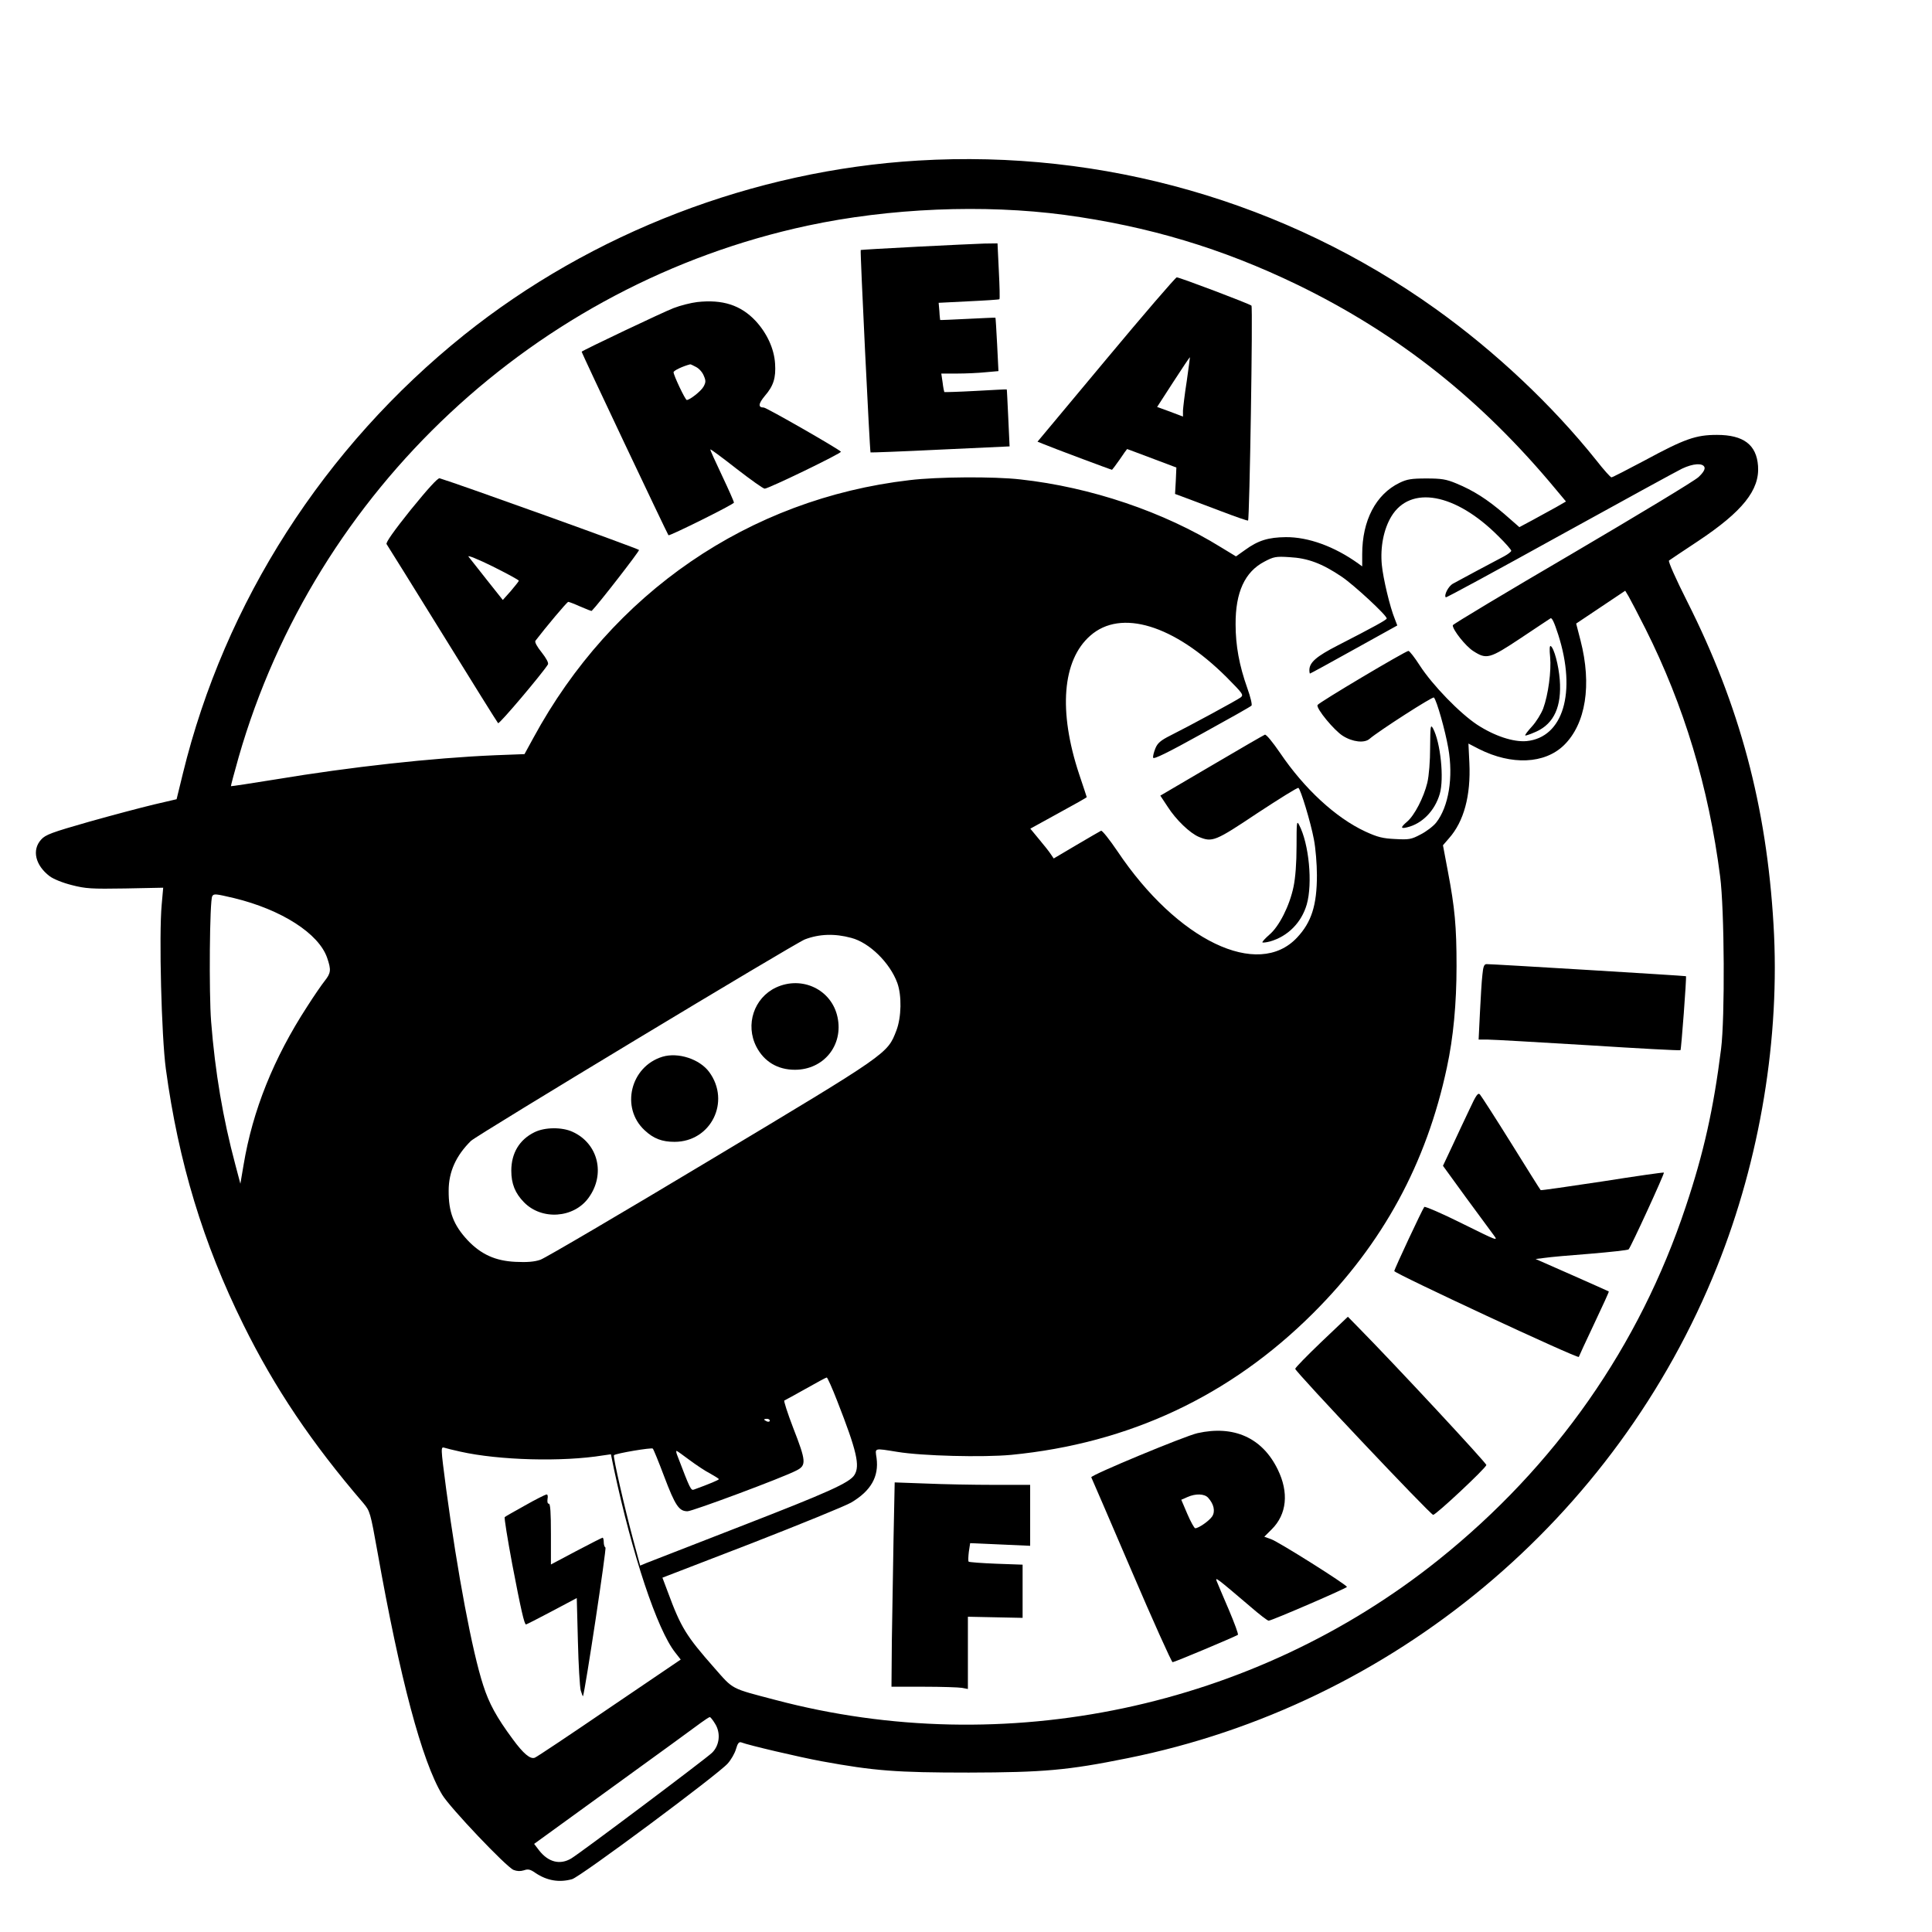 <?xml version="1.0" standalone="no"?>
<!DOCTYPE svg PUBLIC "-//W3C//DTD SVG 20010904//EN"
 "http://www.w3.org/TR/2001/REC-SVG-20010904/DTD/svg10.dtd">
<svg version="1.0" xmlns="http://www.w3.org/2000/svg"
 width="1024pt" height="1024pt" viewBox="0 0 1024 1024"
 preserveAspectRatio="xMidYMid meet">
<g transform="translate(0,1024) scale(0.1,-0.1)"
fill="#000000" stroke="none">
<path d="M4866 9389 c-870 -52 -1729 -382 -2406 -924 -742 -595 -1269 -1416
-1491 -2326 l-33 -135 -120 -28 c-67 -16 -222 -57 -346 -92 -196 -56 -229 -68
-252 -94 -50 -55 -31 -136 45 -194 20 -15 69 -35 117 -47 73 -19 105 -21 284
-18 l201 4 -8 -90 c-15 -160 -1 -700 22 -870 67 -495 198 -926 411 -1356 166
-336 361 -626 636 -946 35 -42 37 -48 75 -260 119 -670 235 -1107 343 -1286
41 -68 339 -382 378 -398 18 -7 36 -8 55 -2 22 8 34 5 61 -14 61 -41 126 -52
194 -33 44 12 775 556 825 613 18 20 38 55 44 77 9 31 16 39 28 35 38 -15 307
-78 426 -100 279 -51 395 -60 780 -60 396 1 524 12 840 76 1408 283 2591 1269
3126 2606 228 569 335 1215 299 1813 -37 627 -179 1160 -458 1713 -58 115
-101 211 -96 216 5 4 74 50 154 103 236 157 327 271 318 398 -8 113 -77 165
-218 165 -112 0 -171 -21 -382 -135 -92 -49 -172 -90 -177 -90 -5 0 -41 40
-80 90 -234 293 -536 577 -852 803 -795 568 -1763 845 -2743 786z m777 -288
c443 -60 834 -177 1233 -370 537 -261 977 -610 1373 -1088 l51 -61 -52 -30
c-29 -16 -85 -47 -124 -68 l-71 -38 -80 70 c-91 78 -163 124 -255 162 -53 22
-78 26 -158 26 -79 0 -103 -4 -142 -23 -126 -61 -198 -200 -198 -378 l0 -65
-22 16 c-126 90 -264 140 -383 139 -92 -1 -146 -17 -216 -68 l-48 -34 -79 48
c-303 188 -690 319 -1064 360 -139 16 -442 14 -588 -4 -850 -99 -1576 -597
-1993 -1366 l-47 -86 -157 -6 c-332 -14 -766 -62 -1162 -128 -129 -21 -236
-37 -237 -36 -1 1 17 70 41 154 407 1416 1575 2508 3015 2817 434 93 934 114
1363 57z m3391 -1337 c4 -11 -6 -29 -32 -53 -21 -20 -323 -202 -670 -406 -347
-203 -632 -374 -632 -379 -1 -24 69 -112 109 -137 70 -45 86 -41 250 68 80 53
151 101 158 105 8 7 20 -18 42 -86 98 -306 26 -545 -168 -564 -70 -6 -170 27
-262 87 -92 61 -236 209 -304 314 -27 42 -54 77 -60 77 -15 0 -478 -275 -482
-287 -7 -19 88 -134 134 -163 52 -33 115 -40 142 -16 49 42 335 226 341 219
15 -15 60 -175 76 -267 28 -156 2 -312 -64 -396 -15 -19 -53 -48 -83 -63 -49
-26 -61 -28 -134 -24 -66 3 -94 10 -159 40 -157 73 -323 227 -451 416 -39 57
-74 100 -81 97 -7 -3 -134 -76 -283 -164 l-271 -159 39 -59 c44 -69 118 -140
166 -160 71 -29 86 -23 309 126 116 76 213 137 218 134 12 -8 65 -182 82 -273
9 -46 16 -131 16 -190 0 -159 -29 -249 -105 -330 -207 -222 -635 -16 -952 457
-42 62 -81 111 -87 109 -6 -3 -65 -37 -131 -76 l-120 -71 -15 22 c-8 13 -36
48 -62 79 l-47 57 149 82 c83 45 150 83 150 85 0 1 -18 56 -40 121 -111 334
-90 605 59 735 162 143 443 57 721 -219 89 -90 93 -95 75 -109 -22 -16 -275
-153 -373 -202 -50 -25 -67 -40 -78 -67 -8 -20 -14 -42 -12 -50 2 -10 78 27
258 127 140 77 259 144 263 149 5 4 -5 46 -22 93 -43 121 -62 226 -62 338 -1
170 49 278 152 332 49 26 61 29 134 24 96 -5 172 -33 277 -104 65 -44 238
-204 238 -221 0 -7 -67 -44 -260 -143 -113 -58 -150 -90 -150 -131 0 -10 2
-18 3 -18 2 0 107 57 234 128 l229 127 -13 34 c-26 63 -62 215 -69 287 -9 95
10 189 50 256 101 168 340 125 568 -104 38 -37 68 -72 68 -77 0 -5 -17 -18
-37 -29 -56 -29 -244 -130 -273 -146 -23 -13 -48 -61 -37 -72 2 -3 274 145
603 327 330 182 622 342 649 355 59 28 110 31 119 8z m-313 -856 c205 -409
335 -839 396 -1313 23 -177 26 -749 5 -915 -40 -318 -92 -551 -187 -835 -246
-740 -691 -1376 -1310 -1872 -980 -785 -2299 -1065 -3515 -743 -240 63 -221
53 -324 170 -149 169 -177 214 -246 401 l-29 77 472 182 c259 101 497 198 528
216 105 62 148 137 135 236 -8 55 -16 53 109 33 132 -22 455 -30 605 -16 625
61 1160 312 1600 751 369 368 601 794 709 1303 34 157 51 338 51 537 0 210 -9
307 -46 502 l-26 138 32 37 c79 89 116 226 108 399 l-5 103 56 -29 c173 -87
348 -79 450 20 116 113 149 320 88 556 l-23 89 130 87 130 87 18 -30 c10 -17
50 -94 89 -171z m-7481 -1428 c252 -61 450 -188 494 -317 22 -64 20 -80 -13
-122 -16 -20 -58 -81 -93 -136 -178 -274 -289 -551 -337 -839 l-17 -100 -27
102 c-65 243 -107 489 -128 757 -12 150 -8 643 6 665 8 14 17 13 115 -10z
m3272 -211 c96 -25 205 -132 244 -239 24 -67 22 -181 -5 -252 -48 -124 -39
-118 -983 -684 -473 -284 -880 -523 -904 -531 -32 -11 -71 -14 -132 -11 -107
5 -183 40 -254 115 -74 80 -101 149 -100 263 0 99 39 185 118 263 29 29 1718
1048 1770 1068 76 29 158 32 246 8z m-74 -2456 c103 -263 121 -342 91 -390
-25 -42 -143 -94 -604 -273 -258 -100 -484 -188 -501 -195 l-31 -13 -37 137
c-46 171 -108 442 -102 448 10 10 201 42 206 35 4 -4 31 -70 60 -147 59 -156
79 -185 124 -185 26 0 507 179 577 216 54 27 52 49 -17 226 -30 78 -51 144
-47 145 5 2 56 30 113 62 58 33 108 60 112 60 3 1 29 -56 56 -126z m-358 -103
c0 -5 -7 -7 -15 -4 -8 4 -15 8 -15 10 0 2 7 4 15 4 8 0 15 -4 15 -10z m-1640
-164 c205 -46 541 -55 756 -20 l42 6 16 -78 c97 -454 229 -852 325 -973 l29
-37 -379 -257 c-208 -142 -385 -260 -394 -263 -24 -10 -61 21 -118 99 -85 115
-125 188 -156 285 -58 178 -136 593 -196 1038 -30 230 -30 227 -7 220 9 -3 46
-12 82 -20z m1214 -44 c35 -26 84 -59 110 -72 25 -14 46 -27 46 -30 0 -4 -49
-25 -132 -55 -16 -6 -20 2 -89 183 -5 12 -6 22 -3 22 3 0 33 -22 68 -48z m136
-1398 c31 -49 24 -115 -16 -154 -33 -32 -696 -530 -746 -560 -60 -36 -122 -20
-171 43 l-26 34 422 306 c232 168 440 319 462 336 22 16 43 30 47 30 3 1 16
-15 28 -35z"/>
<path d="M4855 8932 c-159 -8 -291 -16 -293 -17 -4 -3 48 -1069 52 -1073 2 -1
168 5 370 15 l367 17 -7 151 c-4 82 -7 151 -8 151 0 1 -75 -3 -165 -8 -90 -5
-165 -7 -166 -6 -1 2 -6 24 -9 51 l-7 47 83 0 c46 0 114 3 152 7 l68 6 -7 141
c-4 78 -8 142 -9 142 0 1 -66 -2 -146 -6 -80 -4 -146 -7 -147 -6 0 0 -3 21 -4
46 l-4 45 159 8 c88 4 161 9 163 11 3 2 1 70 -3 150 l-7 146 -71 -1 c-39 -1
-201 -9 -361 -17z"/>
<path d="M5862 8334 l-363 -435 35 -14 c40 -17 355 -135 360 -135 1 0 20 25
41 55 20 30 38 55 39 55 0 0 60 -22 131 -49 l130 -49 -3 -70 -4 -70 54 -20
c29 -11 115 -43 191 -72 76 -29 139 -51 142 -49 8 8 26 1132 18 1139 -11 10
-381 150 -396 150 -7 -1 -175 -196 -375 -436z m428 -114 c-11 -69 -19 -139
-20 -156 l0 -32 -68 26 -69 25 86 133 c47 73 87 132 88 131 0 -1 -7 -58 -17
-127z"/>
<path d="M3695 8639 c-33 -4 -89 -18 -125 -32 -55 -21 -478 -222 -487 -231 -3
-2 454 -966 460 -973 6 -5 347 164 347 173 0 6 -29 71 -64 145 -35 74 -63 135
-61 137 2 2 64 -44 138 -102 75 -58 142 -106 150 -106 20 0 411 189 404 196
-18 18 -395 234 -409 234 -31 0 -29 20 6 62 46 53 59 96 54 171 -5 79 -43 161
-103 226 -79 84 -175 115 -310 100z m-6 -344 c16 -8 34 -28 41 -46 12 -27 11
-36 -1 -58 -13 -24 -73 -71 -89 -71 -8 0 -70 131 -70 147 0 9 49 32 88 42 2 1
16 -6 31 -14z"/>
<path d="M2177 7538 c-89 -111 -134 -175 -128 -182 4 -6 138 -220 296 -476
158 -256 291 -469 295 -473 6 -7 234 263 264 311 5 8 -8 32 -33 64 -25 31 -38
55 -33 62 52 68 167 206 174 206 4 0 33 -11 64 -25 32 -14 58 -24 60 -23 36
36 253 316 251 323 -3 7 -957 350 -1057 380 -10 2 -61 -54 -153 -167z m573
-376 c-1 -4 -20 -28 -43 -55 l-42 -47 -85 107 c-47 59 -90 114 -97 123 -6 9
51 -14 128 -52 76 -38 139 -72 139 -76z"/>
<path d="M8216 6758 c7 -74 -10 -201 -37 -274 -11 -28 -37 -70 -59 -94 -22
-24 -38 -45 -36 -48 3 -2 29 7 60 21 93 43 134 133 123 275 -6 76 -30 167 -48
178 -6 3 -7 -19 -3 -58z"/>
<path d="M7580 6280 c0 -75 -6 -151 -15 -189 -19 -78 -68 -173 -107 -206 -35
-30 -36 -39 0 -30 80 19 147 88 173 177 24 82 4 274 -36 348 -13 22 -14 12
-15 -100z"/>
<path d="M6872 5755 c0 -90 -6 -167 -16 -215 -21 -101 -76 -210 -128 -254 -23
-20 -39 -38 -37 -41 3 -2 21 0 40 5 95 27 167 100 195 196 32 112 12 323 -41
423 -12 23 -13 12 -13 -114z"/>
<path d="M7857 5073 c-4 -32 -9 -122 -13 -200 l-7 -143 49 0 c27 0 267 -14
533 -30 266 -17 486 -29 488 -26 4 4 33 388 29 392 -1 2 -1037 65 -1057 64
-13 0 -18 -14 -22 -57z"/>
<path d="M7788 4359 c-25 -52 -66 -140 -92 -196 l-48 -102 122 -168 c68 -92
135 -183 148 -201 24 -32 16 -28 -168 63 -106 53 -197 92 -201 88 -9 -10 -159
-330 -159 -340 0 -12 974 -466 978 -455 1 4 38 84 82 177 44 93 79 169 77 170
-1 1 -89 40 -195 87 l-193 85 48 6 c26 4 136 14 243 22 107 9 198 19 202 23
12 12 191 402 187 407 -3 2 -150 -19 -327 -47 -178 -27 -325 -48 -326 -46 -2
1 -72 113 -156 248 -84 135 -159 251 -166 259 -10 11 -20 -2 -56 -80z"/>
<path d="M7004 3128 c-76 -73 -139 -137 -139 -143 0 -15 716 -773 731 -774 14
-1 278 246 282 264 2 9 -479 527 -682 733 l-52 53 -140 -133z"/>
<path d="M6347 2644 c-67 -15 -568 -223 -563 -234 2 -3 97 -224 212 -492 115
-269 214 -488 219 -488 10 0 326 133 346 145 4 3 -18 62 -48 133 -30 70 -59
138 -64 151 -10 25 -2 19 180 -136 46 -40 89 -73 95 -73 16 0 416 173 415 179
0 11 -365 241 -402 253 l-36 13 39 39 c81 80 92 196 32 318 -82 168 -233 235
-425 192z m56 -342 c31 -34 39 -72 22 -99 -16 -24 -72 -63 -90 -63 -5 0 -24
34 -42 76 l-32 75 32 14 c44 20 91 18 110 -3z"/>
<path d="M4736 2089 c-3 -162 -7 -405 -9 -542 l-2 -247 171 0 c94 0 186 -3
203 -6 l31 -6 0 191 0 192 145 -3 145 -3 0 141 0 141 -140 5 c-77 3 -143 8
-146 11 -3 3 -2 26 1 52 l7 46 159 -7 159 -7 0 162 0 161 -193 0 c-107 0 -268
3 -359 7 l-166 6 -6 -294z"/>
<path d="M4113 5006 c-117 -55 -164 -197 -104 -314 41 -79 113 -122 204 -122
153 0 258 130 226 279 -31 146 -188 221 -326 157z"/>
<path d="M3511 4639 c-170 -52 -223 -271 -94 -390 47 -44 92 -61 158 -61 193
0 299 213 184 370 -51 69 -165 106 -248 81z"/>
<path d="M2833 4239 c-80 -39 -123 -111 -123 -204 0 -69 20 -119 67 -167 94
-97 265 -85 343 24 90 124 51 287 -85 349 -56 26 -148 25 -202 -2z"/>
<path d="M2783 2261 c-56 -31 -105 -59 -108 -62 -3 -4 15 -116 40 -250 46
-240 64 -319 73 -319 2 0 64 31 137 70 l132 70 6 -228 c3 -125 10 -243 15
-262 6 -19 11 -33 12 -30 12 32 126 786 119 788 -5 2 -9 15 -9 28 0 13 -3 24
-6 24 -3 0 -66 -32 -140 -71 l-134 -71 0 161 c0 112 -3 161 -11 161 -7 0 -9
10 -7 25 3 15 1 25 -6 24 -6 -1 -57 -26 -113 -58z"/>
</g>
</svg>
